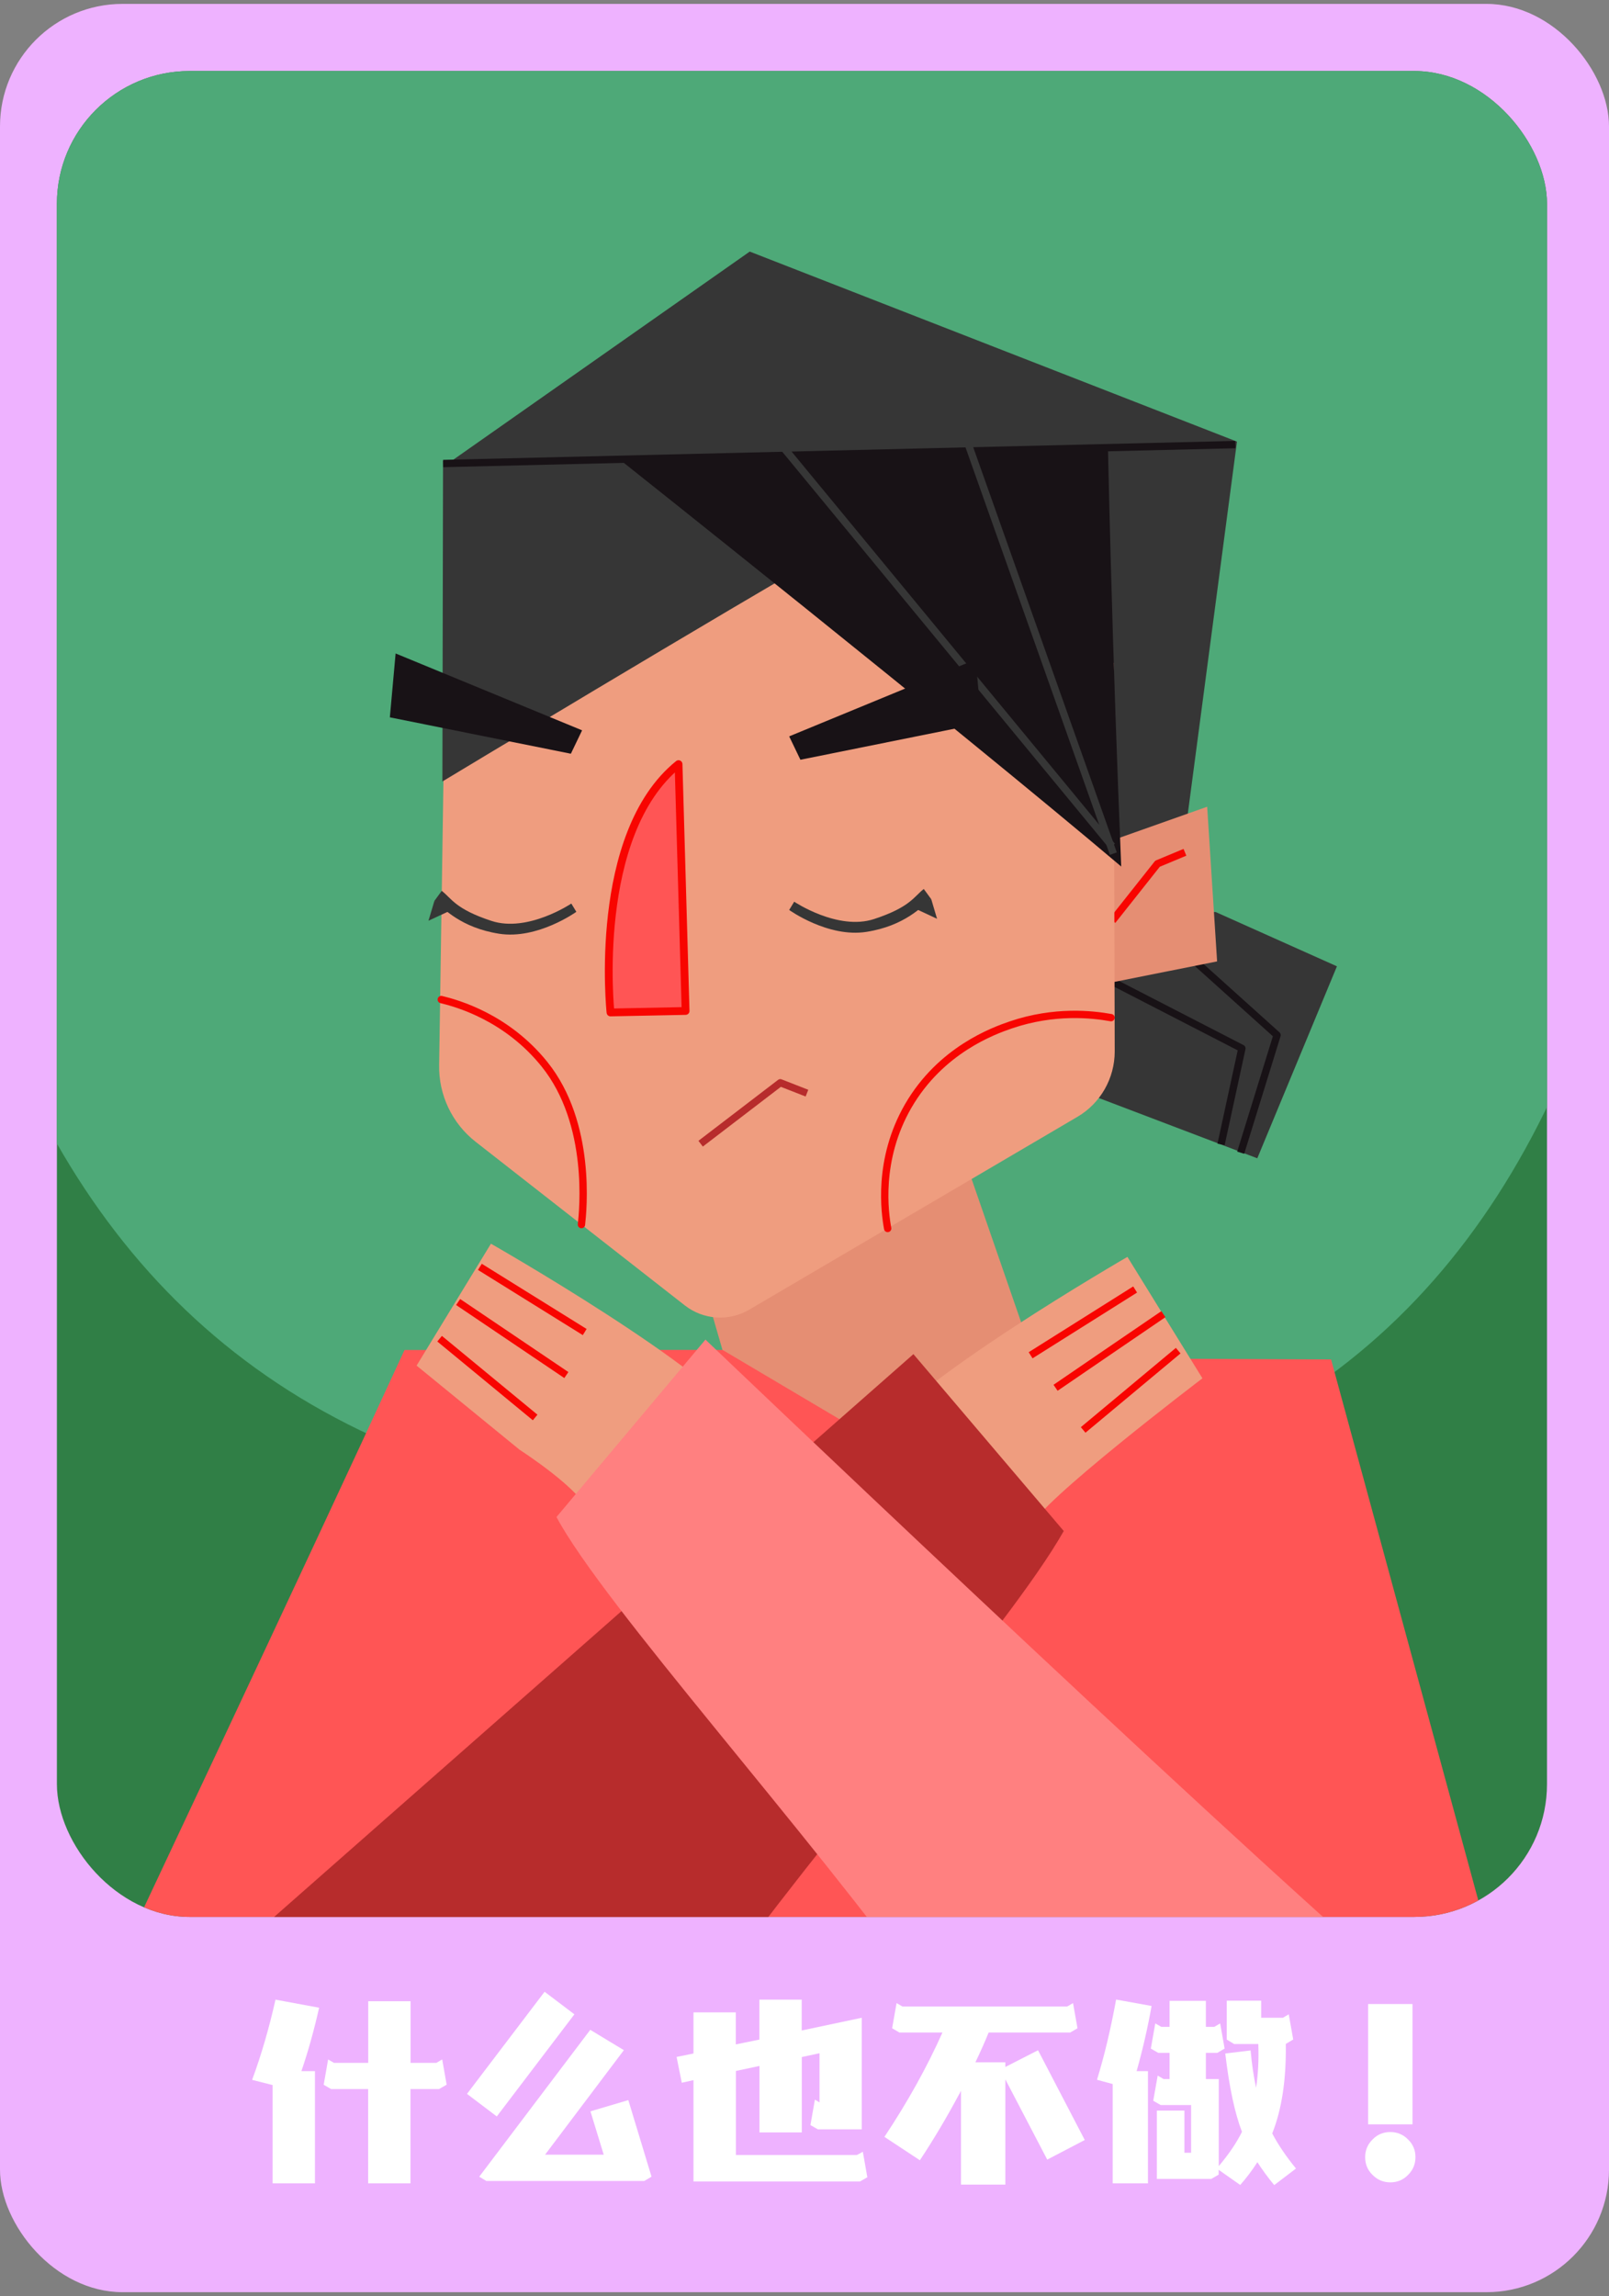 <?xml version="1.0" encoding="UTF-8"?>
<svg id="Layer_2" data-name="Layer 2" xmlns="http://www.w3.org/2000/svg" xmlns:xlink="http://www.w3.org/1999/xlink" viewBox="0 0 173.34 247.33">
  <rect x="0" y="0" width="173.34" height="247.33" fill="#808080" stroke="none"/>
  <defs>
    <style>
      .cls-1 {
        fill: #fff;
      }

      .cls-2 {
        fill: #181216;
      }

      .cls-3 {
        fill: #ff8080;
      }

      .cls-4 {
        fill: #ef9d7f;
      }

      .cls-5 {
        fill: #363636;
      }

      .cls-6, .cls-7, .cls-8, .cls-9, .cls-10, .cls-11, .cls-12 {
        stroke-linejoin: round;
      }

      .cls-6, .cls-7, .cls-8, .cls-9, .cls-10, .cls-13, .cls-12 {
        fill: none;
      }

      .cls-6, .cls-8 {
        stroke-width: .79px;
      }

      .cls-6, .cls-8, .cls-10, .cls-11 {
        stroke: #f80500;
      }

      .cls-6, .cls-11 {
        stroke-linecap: round;
      }

      .cls-7 {
        stroke: #b72c2c;
      }

      .cls-7, .cls-8, .cls-9, .cls-10, .cls-12 {
        stroke-linecap: square;
      }

      .cls-7, .cls-10 {
        stroke-width: .78px;
      }

      .cls-14 {
        fill: #eeb2ff;
      }

      .cls-15, .cls-11 {
        fill: #f55;
      }

      .cls-16 {
        fill: #e58e73;
      }

      .cls-17 {
        fill: #307f46;
      }

      .cls-9 {
        stroke: #363636;
      }

      .cls-9, .cls-12 {
        stroke-width: .79px;
      }

      .cls-11 {
        stroke-width: .84px;
      }

      .cls-18 {
        clip-path: url(#clippath);
      }

      .cls-19 {
        fill: #b72c2c;
      }

      .cls-12 {
        stroke: #181216;
      }

      .cls-20 {
        fill: #4ea978;
      }
    </style>
    <clipPath id="clippath">
      <rect class="cls-13" x="6.13" y="7.65" width="160.53" height="198.84" rx="14.3" ry="14.3"/>
    </clipPath>
  </defs>
  <rect class="cls-14" y=".42" width="173.34" height="246.49" rx="13.2" ry="13.2"/>
  <rect class="cls-17" x="6.13" y="7.65" width="160.53" height="198.84" rx="14.3" ry="14.3"/>
  <g class="cls-18">
    <path class="cls-20" d="M-10.68,.05C52.92-.23,116.53-.51,180.14-.78c6.1,97.32-9.43,165.77-94.78,164.52C0,162.48-15.98,97.35-10.68,.05Z"/>
    <g>
      <polygon class="cls-5" points="48.63 49.66 80.77 27.1 133.26 47.57 127.49 91.24 113.45 99.48 48.63 49.66"/>
      <g>
        <polygon class="cls-5" points="130.96 98.24 144.03 104.09 135.45 124.77 116.73 117.65 118.4 98.24 130.96 98.24"/>
        <polyline class="cls-12" points="131.63 122.89 133.79 112.93 118.96 105.29"/>
        <polyline class="cls-12" points="128.38 103.22 137.58 111.5 133.78 123.79"/>
      </g>
      <g>
        <polygon class="cls-16" points="119.91 90.49 130.05 86.9 131.12 103.56 119.91 105.8 119.91 90.49"/>
        <path class="cls-8" d="M120.09,98.86c1.54-1.94,3.07-3.88,4.61-5.82,.86-.36,1.72-.72,2.59-1.08"/>
      </g>
      <polygon class="cls-16" points="103.93 124.85 112.97 151 99.21 170.01 79.45 151 75.14 136.11 103.93 124.85"/>
      <path class="cls-15" d="M43.58,145.42c-10.85,23.57-32.18,68.78-32.18,68.78l149.98-1.7-17.98-66.06-32.06-.14-12.26,8.94,.13,13.5-3.9-12.98-17.47-10.35"/>
      <path class="cls-4" d="M119.98,71.42l.11,41.84c0,2.9-1.53,5.59-4.03,7.05l-35.35,20.77c-2.19,1.28-4.93,1.1-6.93-.46l-22.53-17.62c-2.55-1.99-4.01-5.07-3.94-8.3l.65-43.01,31.31-18.92,40.71,18.64Z"/>
      <path class="cls-11" d="M73.1,82.31c.25,8.86,.76,26.59,.76,26.59l-8.09,.16s-2.04-19.18,7.33-26.75Z"/>
      <path class="cls-6" d="M119.69,109.62c-2-.36-6.09-.82-10.79,.78-1.84,.63-7.55,2.68-11.06,8.74-3.35,5.81-2.51,11.55-2.21,13.19"/>
      <path class="cls-6" d="M62.64,131.91c.16-1.42,1.16-10.88-3.98-17.27-4.07-5.06-9.38-6.55-11.12-6.97"/>
      <g>
        <g>
          <path class="cls-4" d="M94.01,155.22c3.56-6.04,27.45-19.83,27.45-19.83l8.08,13.08s-17.88,13.58-18.46,15.99"/>
          <path class="cls-10" d="M111.36,145.78c3.53-2.22,7.06-4.45,10.6-6.67"/>
          <path class="cls-10" d="M116.99,153.78c3.21-2.68,6.43-5.36,9.64-8.04"/>
          <path class="cls-10" d="M114.04,149.27c3.66-2.5,7.31-5,10.97-7.49"/>
        </g>
        <path class="cls-19" d="M98.41,145.86s-56.5,49.74-79.08,69.61h56.8c12.91-18.21,32.49-40,38.47-50.55l-16.2-19.06Z"/>
      </g>
      <g>
        <g>
          <path class="cls-4" d="M80.45,153.64c-3.6-6.02-27.56-19.67-27.56-19.67l-8.01,13.13,11.09,9.06s6.87,4.42,7.46,6.83"/>
          <path class="cls-10" d="M62.66,143.28c-3.54-2.2-7.09-4.41-10.63-6.61"/>
          <path class="cls-10" d="M57.35,152.44c-3.23-2.66-6.46-5.32-9.69-7.99"/>
          <path class="cls-10" d="M60.69,147.9c-3.67-2.48-7.34-4.95-11.01-7.43"/>
        </g>
        <path class="cls-3" d="M76,144.3s52.47,50.11,75.16,69.85l-51.04,1.32c-13.12-18.29-35.09-42.56-40.17-52.06l16.05-19.11Z"/>
      </g>
      <polyline class="cls-7" points="75.79 122.96 84.06 116.63 86.57 117.61"/>
      <g>
        <path class="cls-5" d="M47.59,95.96c1.07,.83,1.46,1.96,5.36,3.24s8.6-1.87,8.6-1.87l.54,.89s-4.19,3.01-8.32,2.36-5.99-2.74-6.97-3.54l.79-1.08Z"/>
        <polygon class="cls-5" points="46.16 99.18 46.8 97.04 48.46 98.11 46.16 99.18"/>
      </g>
      <g>
        <path class="cls-5" d="M99.52,95.76c-1.07,.83-1.46,1.96-5.36,3.24s-8.6-1.87-8.6-1.87l-.54,.89s4.19,3.01,8.32,2.36,5.99-2.74,6.97-3.54l-.79-1.08Z"/>
        <polygon class="cls-5" points="100.95 98.97 100.32 96.84 98.65 97.9 100.95 98.97"/>
      </g>
      <path class="cls-5" d="M91.98,57.87c-15.26,8.78-44.32,26.31-44.32,26.31l.07-34.54s23.37,.23,33.39-.13c3.6,3.12,7.26,5.23,10.86,8.35Z"/>
      <path class="cls-2" d="M66.48,49.28s36.2,28.74,54.31,44.06c-.45-10.92-.83-21.94-1.13-33.06-.11-4.03-.21-8.05-.3-12.06-17.63,.35-35.25,.71-52.88,1.06Z"/>
      <line class="cls-12" x1="132.69" y1="47.9" x2="48.14" y2="49.92"/>
      <line class="cls-9" x1="103.46" y1="45.44" x2="119.81" y2="91.58"/>
      <line class="cls-9" x1="83.8" y1="47.47" x2="119.55" y2="90.83"/>
      <polygon class="cls-2" points="61.5 81.19 42 77.27 42.62 70.39 62.71 78.67 61.5 81.19"/>
      <polygon class="cls-2" points="86.23 81.84 105.73 77.91 105.11 71.04 85.02 79.32 86.23 81.84"/>
    </g>
  </g>
  <g>
    <path class="cls-1" d="M34.38,216.26c-.54,2.4-1.17,4.68-1.91,6.84h1.46v12.09h-4.56v-10.59l-2.21-.56c.98-2.65,1.82-5.53,2.52-8.64l4.71,.87Zm13.72,8.31l-.8,.46h-3.08v10.16h-4.56v-10.16h-3.99l-.8-.46,.48-2.73,.63,.37h3.69v-6.64h4.56v6.64h2.78l.63-.37,.48,2.73Z"/>
    <path class="cls-1" d="M61.88,216.98l-8.36,11-3.21-2.43,8.36-11,3.21,2.43Zm8.31,17.49l-.78,.46h-17.02l-.76-.46,11.96-15.82,3.62,2.19-8.49,11.26h6.32l-1.43-4.67,4.08-1.21,2.5,8.25Z"/>
    <path class="cls-1" d="M92.96,231.82l.48,2.71-.8,.46h-17.93v-10.92l-1.26,.28-.56-2.78,1.82-.37v-4.43h4.56v3.45l2.54-.52v-4.3h4.56v3.32l6.47-1.37v12.02h-4.73l-.8-.46,.48-2.74,.5,.3v-5.3l-1.91,.41v8.12h-4.56v-7.16l-2.54,.54v9.05h13.04l.65-.35Z"/>
    <path class="cls-1" d="M116.86,230.52l-4.04,2.11-4.51-8.64v11.33h-4.78v-10.11c-.07,.16-.14,.3-.22,.41-1.29,2.42-2.69,4.78-4.21,7.08l-3.82-2.52c2.52-3.79,4.6-7.54,6.25-11.24h-4.64l-.78-.46,.48-2.71,.63,.37h17.75l.63-.37,.48,2.71-.78,.46h-8.79c-.43,1.06-.91,2.13-1.43,3.21h3.23v.5l3.52-1.8,5.04,9.68Z"/>
    <path class="cls-1" d="M124.06,216.09c-.42,2.36-.96,4.7-1.61,7.01h1.22v12.09h-3.8v-10.7l-1.69-.46c.78-2.53,1.47-5.41,2.06-8.64l3.82,.69Zm13.2,19.27c-.67-.81-1.27-1.63-1.8-2.45-.58,.9-1.19,1.71-1.85,2.45l-2.32-1.63v.52l-.8,.46h-5.86v-7.36h2.97v4.54h.72v-5.14h-3.28l-.8-.46,.48-2.71,.63,.37h.65v-2.82h-1.22l-.8-.46,.48-2.71,.65,.37h.89v-2.8h3.91v2.8h.91l.63-.37,.48,2.71-.78,.46h-1.24v2.82h1.39v9.38c1.09-1.29,1.92-2.52,2.5-3.69-.77-2-1.37-4.81-1.8-8.44l2.73-.33c.13,1.48,.33,2.81,.59,4.02,.22-1.42,.3-2.99,.24-4.71h-2.6l-.8-.48v-4.19h3.71v1.84h2.34l.63-.37,.48,2.71-.8,.48c.06,3.83-.43,7.05-1.46,9.64,.64,1.22,1.49,2.47,2.56,3.78l-2.34,1.78Z"/>
    <path class="cls-1" d="M151.69,230.46c.54,.52,.8,1.16,.8,1.91s-.27,1.39-.8,1.91c-.52,.54-1.16,.8-1.91,.8s-1.39-.27-1.91-.8c-.54-.52-.8-1.16-.8-1.91s.27-1.39,.8-1.91c.52-.54,1.16-.8,1.91-.8s1.39,.27,1.91,.8Zm.48-14.59v12.96h-4.78v-12.96h4.78Z"/>
  </g>
</svg>